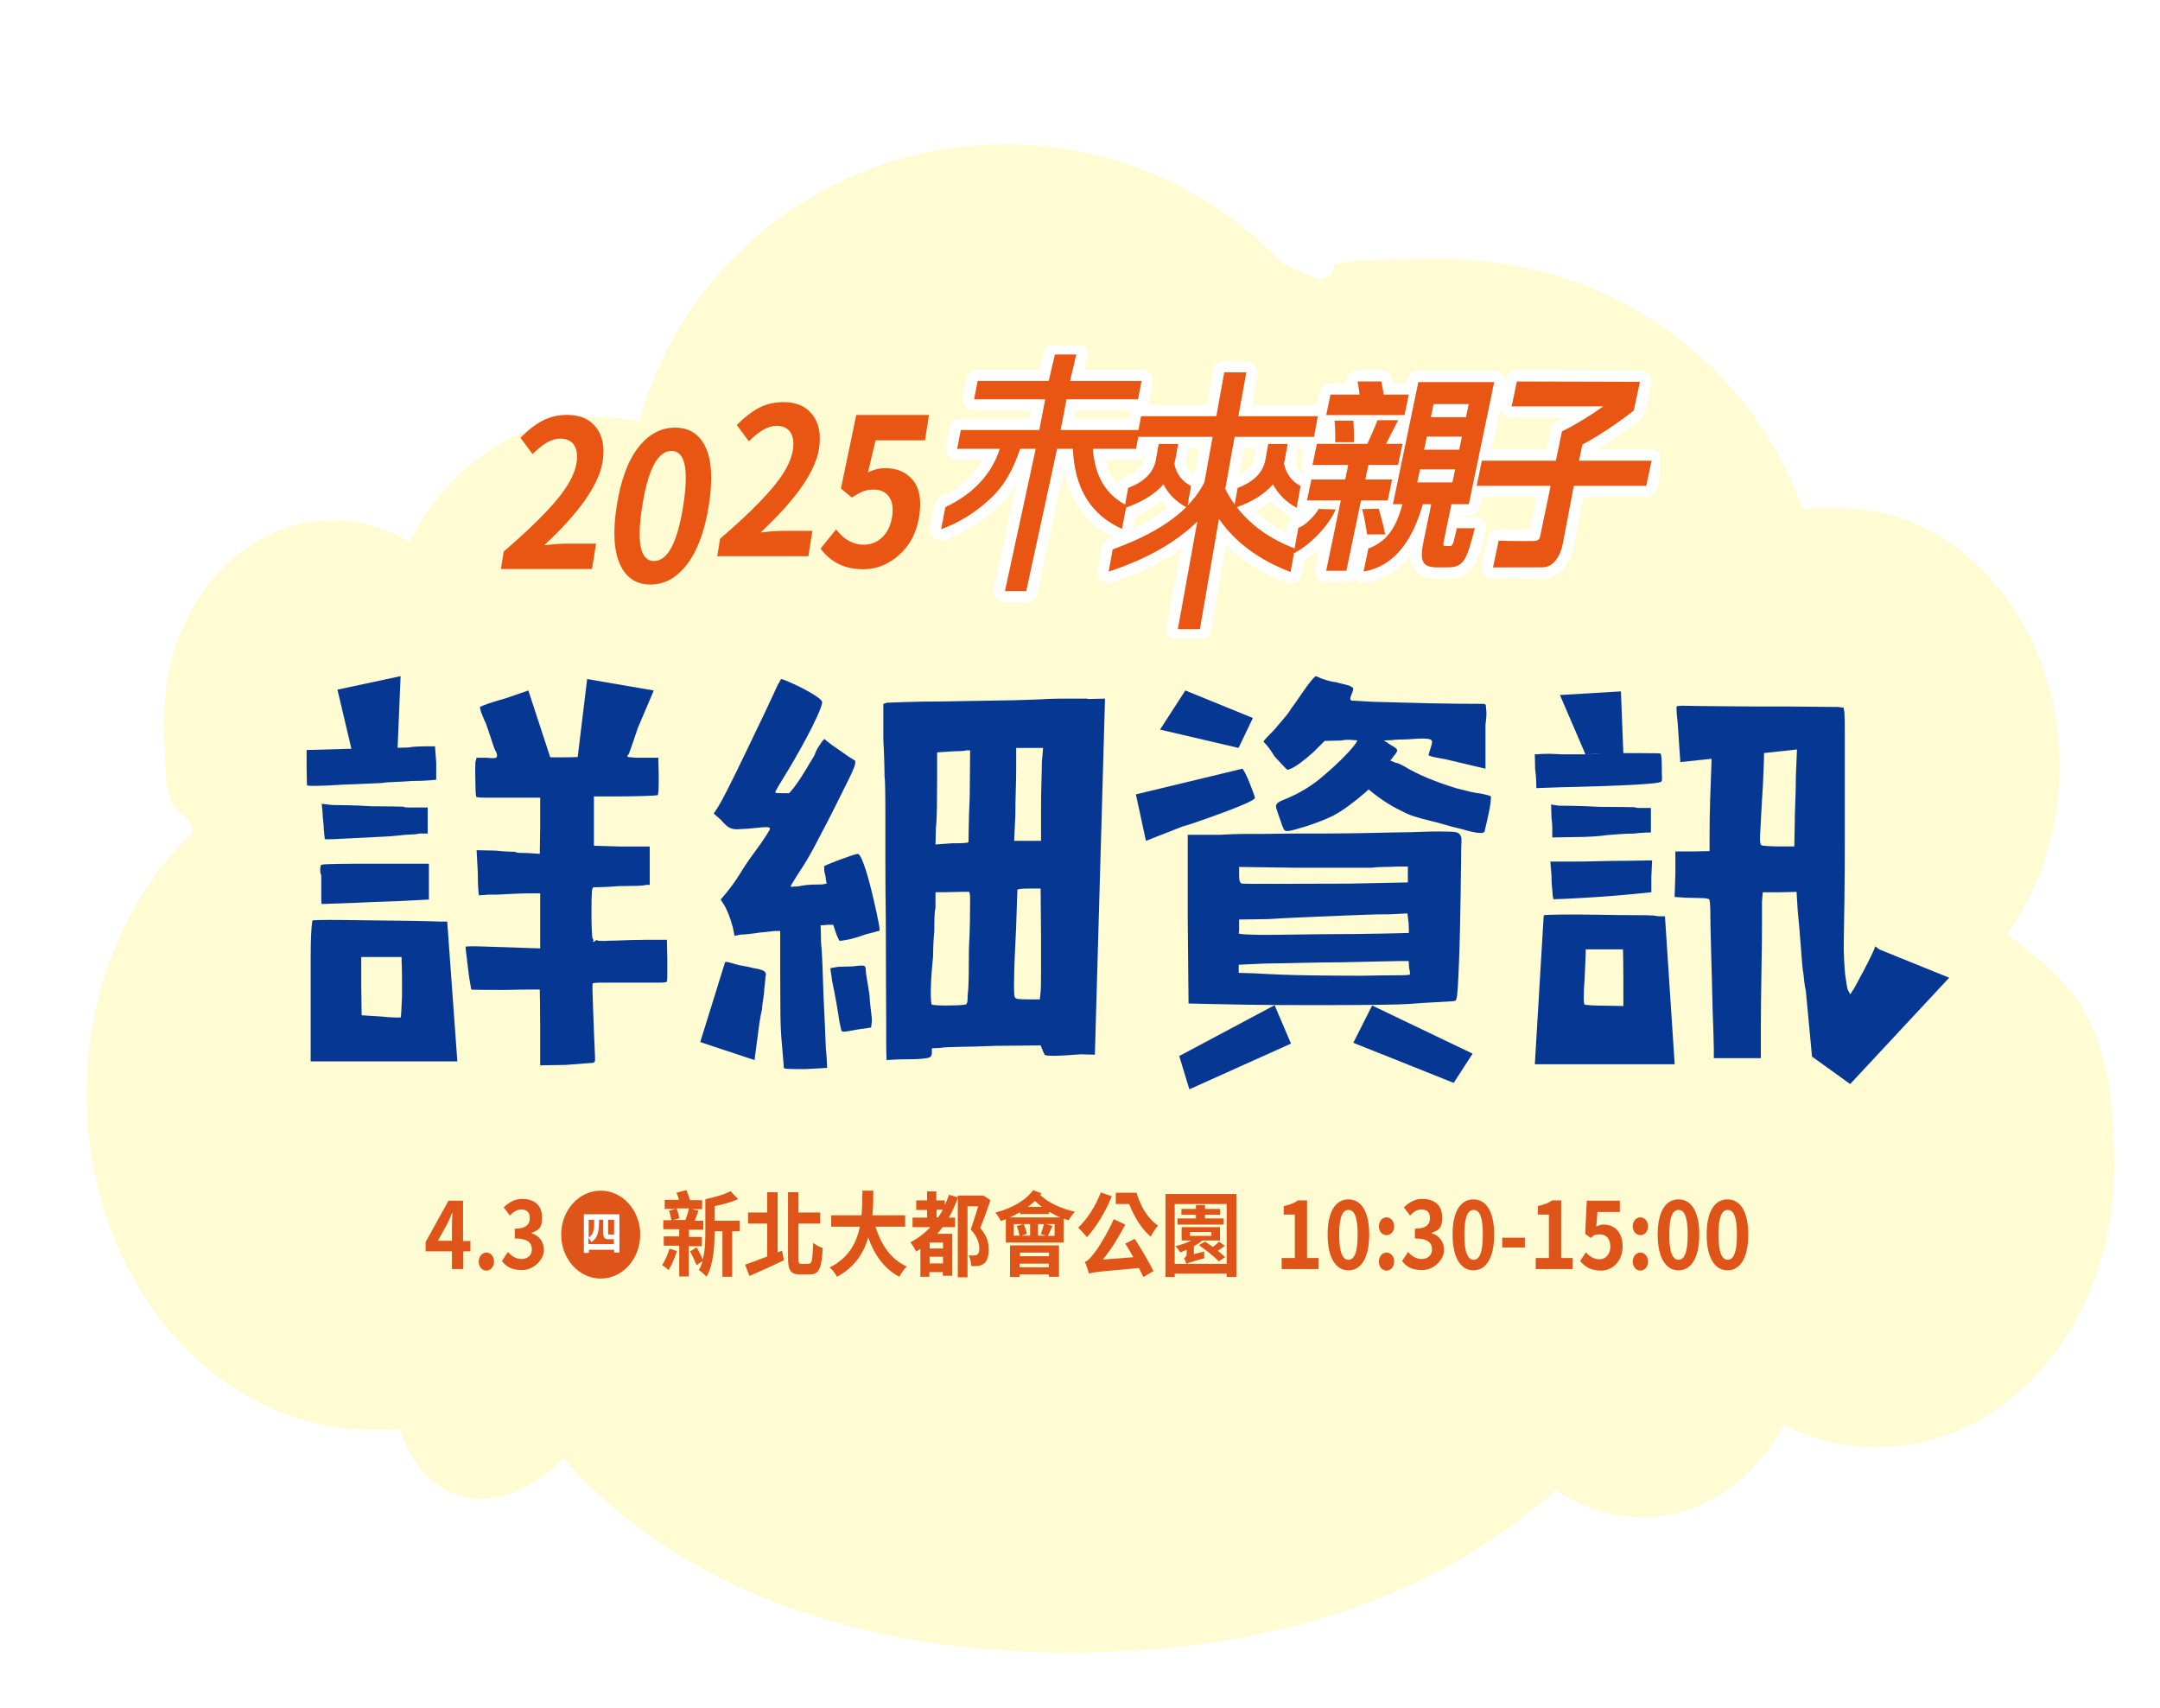 <svg width="789" height="624" viewBox="0 0 789 624" fill="none" xmlns="http://www.w3.org/2000/svg">
<g filter="url(#filter0_d_747_2971)">
<path d="M722.221 324.466C734.172 308.016 741.394 286.594 741.394 263.272C741.394 211.217 705.543 169.032 661.286 169.032C617.03 169.032 652.356 169.471 648.022 170.348C629.309 116.612 577.764 78.009 517.091 78.009C456.419 78.009 485.574 80.714 471.259 85.686C466.925 83.566 462.395 81.665 457.798 79.837C432.518 52.859 396.404 36.044 356.284 36.044C292.263 36.044 238.42 79.033 222.595 137.375C217.605 136.279 212.483 135.621 207.296 135.621C178.142 135.621 152.665 153.971 138.613 181.315C130.208 176.197 120.622 173.346 110.51 173.346C76.628 173.346 49.115 205.661 49.115 245.579C49.115 285.498 52.924 274.165 59.424 285.571V287.472C35.851 309.99 20.749 344.352 20.749 382.881C20.749 450.655 67.435 505.634 125.021 505.634C182.607 505.634 131.653 505.415 134.936 505.049C138.416 515.431 144.26 523.546 152.337 527.786C165.535 534.732 181.425 529.541 194.951 516.016C200.992 522.888 208.412 530.199 217.408 537.437C235.728 552.132 257.331 563.83 281.495 572.018C310.649 581.962 343.808 587.006 380.12 587.006C416.431 587.006 449.787 581.962 479.401 572.092C503.893 563.903 525.956 552.425 544.998 537.876C549.529 534.44 553.665 530.93 557.474 527.494C566.601 533.855 577.304 537.583 588.729 537.583C610.595 537.583 629.768 524.131 640.668 503.879C651.109 509.07 662.534 511.995 674.616 511.995C722.549 511.995 761.356 466.3 761.356 409.932C761.356 353.564 745.794 342.816 722.221 324.612V324.466Z" fill="#FFFBD2"/>
</g>
<path d="M171.922 457.112H169.222V463.59H165.087V457.112H155.469V453.732L163.822 438.618H169.137V453.357H171.837V457.112H171.922ZM165.087 453.263V448.194C165.087 446.785 165.172 444.438 165.256 443.03H165.172C164.666 444.345 163.991 445.753 163.4 447.067L159.941 453.263H165.172H165.087Z" fill="#DE5419"/>
<path d="M174.875 460.867C174.875 459.084 176.056 457.582 177.659 457.582C179.262 457.582 180.444 458.99 180.444 460.867C180.444 462.745 179.262 464.153 177.659 464.153C176.056 464.153 174.875 462.745 174.875 460.867Z" fill="#DE5419"/>
<path d="M183.396 460.586L185.506 457.394C186.856 458.802 188.459 459.928 190.484 459.928C192.509 459.928 194.281 458.708 194.281 456.455C194.281 454.202 193.015 452.418 188.037 452.418V448.851C192.171 448.851 193.521 447.255 193.521 445.002C193.521 442.749 192.424 441.904 190.484 441.81C188.881 441.81 187.531 442.655 186.265 444.063L183.987 441.059C185.928 439.181 188.121 437.961 190.737 437.961C195.124 437.961 197.993 440.308 197.993 444.626C197.993 448.945 196.643 449.32 194.196 450.353V450.541C196.727 451.292 198.668 453.451 198.668 456.737C198.668 460.022 195.04 463.965 190.737 463.965C186.434 463.965 184.746 462.463 183.228 460.492L183.396 460.586Z" fill="#DE5419"/>
<path d="M247.268 457.018C246.509 459.459 245.243 462.275 244.231 463.965C243.724 463.496 242.543 462.557 241.868 462.182C242.881 460.586 243.893 458.333 244.568 456.173L247.352 457.018H247.268ZM251.571 455.047V466.312H248.112V455.047H242.459V451.667H248.112V449.038H242.29V445.753H245.243C245.074 444.72 244.737 443.312 244.399 442.279L246.931 441.622H242.796V438.336H248.027C247.774 437.397 247.437 436.459 247.099 435.708L250.727 434.769C251.149 435.895 251.74 437.304 252.077 438.43H256.465V441.716H252.668L255.115 442.279C254.693 443.593 254.187 444.908 253.765 445.94H256.887V449.226H251.656V451.855H256.38V455.234H251.656L251.571 455.047ZM247.184 441.528C247.606 442.655 248.027 444.063 248.196 445.002L246.002 445.659H250.39C250.812 444.438 251.402 442.749 251.656 441.434H247.184V441.528ZM270.302 449.789H267.433V466.406H263.89V449.789H261.021V450.165C261.021 455.141 260.599 462.088 258.068 466.406C257.477 465.655 256.043 464.435 255.284 463.965C255.874 463.026 256.296 461.9 256.634 460.68L254.44 462.182C253.934 460.867 252.921 458.708 252.077 457.112L254.44 455.704C255.284 457.018 256.212 458.896 256.718 460.116C257.562 456.83 257.646 453.169 257.646 450.071V438.055C260.937 437.397 264.649 436.365 266.843 435.144L269.627 438.055C267.096 439.181 263.974 440.026 261.021 440.589V445.94H270.218V449.696L270.302 449.789Z" fill="#DE5419"/>
<path d="M285.658 456.83L286.333 460.398C282.03 462.463 277.389 464.528 273.761 466.124L272.158 461.994C274.268 461.243 277.136 460.21 280.258 458.99V446.973H273.255V442.936H280.258V435.52H284.055V457.488L285.742 456.83H285.658ZM295.53 461.618C296.627 461.618 296.795 460.022 297.049 454.014C297.892 454.765 299.495 455.61 300.508 455.892C300.17 462.933 299.327 465.561 295.867 465.561H292.239C288.864 465.561 287.852 464.153 287.852 459.459V435.52H291.649V442.936H299.58V446.973H291.649V459.553C291.649 461.337 291.817 461.712 292.83 461.712H295.53V461.618Z" fill="#DE5419"/>
<path d="M319.829 448.194C321.854 454.765 325.483 460.116 331.22 462.651C330.292 463.496 329.111 465.28 328.52 466.406C323.036 463.496 319.492 458.614 317.13 452.043C315.526 457.675 312.236 462.933 305.739 466.406C305.148 465.28 304.136 463.871 303.039 463.026C310.042 459.553 312.911 453.92 314.092 448.1H303.63V443.969H314.683C315.02 440.777 314.936 437.679 315.02 434.957H318.986C318.986 437.773 318.986 440.871 318.648 443.969H330.629V448.1H319.914L319.829 448.194Z" fill="#DE5419"/>
<path d="M361.763 438.524C360.666 441.81 359.316 445.565 358.05 448.569C360.666 451.573 361.172 454.296 361.172 456.455C361.172 458.614 360.666 460.68 359.485 461.524C358.978 461.994 358.219 462.276 357.375 462.463C356.7 462.557 355.688 462.557 354.76 462.463C354.76 461.337 354.422 459.647 353.832 458.614C354.591 458.614 355.182 458.708 355.772 458.614C356.194 458.614 356.7 458.52 356.953 458.333C357.544 457.957 357.713 457.112 357.713 456.079C357.713 454.202 357.038 451.761 354.591 449.132C355.435 446.692 356.532 443.312 357.291 440.683H353.41V466.594H349.866V437.585C348.938 440.12 347.925 442.561 346.575 444.814H348.854V448.288H344.297C343.622 449.132 343.032 449.977 342.357 450.728H347.841V466.031H344.382V464.716H339.488V466.406H336.197V456.173C335.691 456.549 335.185 456.924 334.679 457.206C334.257 456.361 333.244 454.671 332.569 453.826C335.269 452.418 337.716 450.541 339.825 448.288H333.329V444.814H338.644V441.998H334.679V438.524H338.644V435.238H342.019V438.524H345.141V440.214C345.732 438.993 346.154 437.773 346.66 436.459L349.866 437.398V436.74H359.147C359.147 436.646 361.763 438.43 361.763 438.43V438.524ZM344.466 453.92H339.572V456.079H344.466V453.92ZM344.466 461.524V459.084H339.572V461.524H344.466ZM342.694 444.72C343.285 443.875 343.791 442.936 344.382 441.904H342.104V444.72H342.694Z" fill="#DE5419"/>
<path d="M380.41 435.895C380.241 436.083 380.072 436.365 379.988 436.553C382.772 439.275 387.75 441.622 392.644 442.655C391.884 443.406 390.872 444.814 390.366 445.753C389.775 445.565 389.1 445.377 388.509 445.189V453.92H367.416V445.377C366.741 445.659 366.15 445.847 365.56 446.034C365.222 445.283 364.21 443.687 363.619 442.936C369.188 441.528 374.588 438.712 377.372 434.769L380.578 435.989L380.41 435.895ZM387.328 444.72C385.894 444.157 384.544 443.406 383.194 442.655V443.5H372.563V442.842C371.382 443.5 370.2 444.157 368.85 444.72H387.328ZM368.935 454.953H386.822V466.406H383.11V465.561H372.478V466.5H368.935V454.953ZM372.394 451.385C372.225 450.353 371.888 448.945 371.382 447.912L373.744 447.161H370.285V451.385H372.394ZM372.563 457.581V458.896H383.194V457.581H372.563ZM383.11 462.933V461.618H372.478V462.933H383.11ZM376.275 447.161H373.913C374.419 448.287 374.925 449.789 375.094 450.728L373.153 451.385H376.275V447.161ZM380.578 440.871C379.65 440.12 378.806 439.463 378.047 438.712C377.288 439.463 376.36 440.214 375.432 440.871H380.578ZM379.144 447.161V451.385H382.013L380.156 450.822C380.578 449.789 381.085 448.287 381.338 447.161H379.144ZM385.219 447.161H382.097L384.46 447.818C383.869 449.132 383.278 450.447 382.772 451.479H385.219V447.255V447.161Z" fill="#DE5419"/>
<path d="M406.059 437.116C403.866 442.655 400.322 448.381 397.031 451.949C396.356 451.104 394.753 449.32 393.825 448.475C397.031 445.471 400.238 440.589 402.094 435.614L406.144 437.022L406.059 437.116ZM414.581 452.7C417.028 456.455 419.812 461.243 421.331 464.341L417.619 466.5C417.197 465.561 416.691 464.435 416.016 463.214C401.334 464.529 399.225 464.716 397.791 465.28C397.538 464.435 396.863 462.182 396.272 460.961C397.285 460.68 398.128 459.741 399.31 458.239C400.575 456.831 404.372 451.01 406.819 445.377L411.037 447.349C408.675 451.949 405.806 456.455 402.853 460.116L413.991 459.271C412.978 457.582 412.05 455.798 411.037 454.296L414.581 452.512V452.7ZM415.172 435.708C416.437 440.402 419.222 445.189 423.019 447.724C422.175 448.569 420.909 450.541 420.319 451.761C416.859 448.851 414.159 444.251 412.472 439.838H407.578V435.708H415.256H415.172Z" fill="#DE5419"/>
<path d="M451.622 436.177V466.5H448.078V465.28H429.094V466.5H425.719V436.177H451.622ZM448.078 461.712V439.838H429.094V461.712H448.078ZM439.894 457.206C439.809 457.957 439.894 459.084 439.894 459.647C434.747 461.055 433.819 461.431 433.312 461.712C433.228 461.149 432.806 460.022 432.469 459.647C432.891 459.365 433.481 459.084 433.481 457.769V456.549C432.637 456.924 431.878 457.206 431.119 457.488C430.781 456.924 429.937 455.798 429.347 455.235C431.287 454.765 433.397 454.108 435.084 453.169H431.625V448.287H445.631V453.169H439.134C438.29 453.92 437.194 454.671 436.097 455.235V458.145L439.894 457.206ZM446.981 447.349H430.106V445.096H436.856V443.781H431.541V441.622H436.856V440.214H440.147V441.622H445.715V443.781H440.147V445.096H446.981V447.349ZM434.662 451.479H442.509V450.071H434.662V451.479ZM447.319 455.141C446.559 455.798 445.631 456.361 444.787 456.924C445.884 457.769 446.812 458.52 447.487 459.271L445.209 460.773C443.69 459.177 440.484 456.643 437.953 454.859L440.147 453.545C440.99 454.108 442.003 454.859 443.015 455.516C443.859 454.859 444.787 454.202 445.294 453.545L447.403 455.141H447.319Z" fill="#DE5419"/>
<path d="M468.159 459.553H472.969V443.687H468.919V440.589C471.197 440.12 472.715 439.463 474.15 438.524H477.44V459.553H481.659V463.59H468.159V459.553Z" fill="#DE5419"/>
<path d="M484.949 451.01C484.949 442.373 487.987 438.148 492.543 438.148C497.099 438.148 500.137 442.373 500.137 451.01C500.137 459.647 497.099 464.059 492.543 464.059C487.987 464.059 484.949 459.553 484.949 451.01ZM495.918 451.01C495.918 443.969 494.483 441.997 492.543 441.997C490.602 441.997 489.168 444.063 489.168 451.01C489.168 457.957 490.602 460.21 492.543 460.21C494.483 460.21 495.918 458.051 495.918 451.01Z" fill="#DE5419"/>
<path d="M503.681 448.006C503.681 446.128 504.862 444.72 506.465 444.72C508.068 444.72 509.249 446.128 509.249 448.006C509.249 449.883 508.068 451.198 506.465 451.198C504.862 451.198 503.681 449.789 503.681 448.006ZM503.681 460.867C503.681 459.084 504.862 457.581 506.465 457.581C508.068 457.581 509.249 458.99 509.249 460.867C509.249 462.745 508.068 464.153 506.465 464.153C504.862 464.153 503.681 462.745 503.681 460.867Z" fill="#DE5419"/>
<path d="M512.202 460.586L514.311 457.394C515.661 458.802 517.264 459.928 519.289 459.928C521.314 459.928 523.086 458.708 523.086 456.455C523.086 454.202 521.821 452.418 516.843 452.418V448.851C520.977 448.851 522.327 447.255 522.327 445.002C522.327 442.749 521.23 441.904 519.289 441.81C517.686 441.81 516.336 442.655 515.071 444.063L512.793 441.059C514.733 439.181 516.927 437.961 519.543 437.961C523.93 437.961 526.799 440.308 526.799 444.626C526.799 448.945 525.449 449.32 523.002 450.353V450.541C525.533 451.292 527.474 453.451 527.474 456.737C527.474 460.022 523.846 463.965 519.543 463.965C515.239 463.965 513.552 462.463 512.033 460.492L512.202 460.586Z" fill="#DE5419"/>
<path d="M530.596 451.01C530.596 442.373 533.633 438.148 538.189 438.148C542.746 438.148 545.783 442.373 545.783 451.01C545.783 459.647 542.746 464.059 538.189 464.059C533.633 464.059 530.596 459.553 530.596 451.01ZM541.649 451.01C541.649 443.969 540.214 441.997 538.274 441.997C536.333 441.997 534.899 444.063 534.899 451.01C534.899 457.957 536.333 460.21 538.274 460.21C540.214 460.21 541.649 458.051 541.649 451.01Z" fill="#DE5419"/>
<path d="M548.736 452.136H557.005V455.704H548.736V452.136Z" fill="#DE5419"/>
<path d="M560.971 459.553H565.78V443.687H561.73V440.589C564.008 440.12 565.527 439.463 566.961 438.524H570.252V459.553H574.471V463.59H560.971V459.553Z" fill="#DE5419"/>
<path d="M577.17 460.68L579.279 457.488C580.545 458.896 582.148 460.022 584.257 460.022C586.367 460.022 588.223 458.333 588.223 455.422C588.223 452.512 586.704 450.916 584.426 450.916C582.148 450.916 582.317 451.292 581.051 452.23L579.026 450.728L579.617 438.618H591.682V442.749H583.498L583.076 448.1C583.92 447.63 584.764 447.349 585.776 447.349C589.573 447.349 592.695 449.883 592.695 455.328C592.695 460.773 588.982 464.153 584.848 464.153C580.714 464.153 578.942 462.557 577.254 460.773L577.17 460.68Z" fill="#DE5419"/>
<path d="M596.407 448.006C596.407 446.128 597.588 444.72 599.192 444.72C600.795 444.72 601.976 446.128 601.976 448.006C601.976 449.883 600.795 451.198 599.192 451.198C597.588 451.198 596.407 449.789 596.407 448.006ZM596.407 460.867C596.407 459.084 597.588 457.581 599.192 457.581C600.795 457.581 601.976 458.99 601.976 460.867C601.976 462.745 600.795 464.153 599.192 464.153C597.588 464.153 596.407 462.745 596.407 460.867Z" fill="#DE5419"/>
<path d="M605.52 451.01C605.52 442.373 608.557 438.148 613.113 438.148C617.669 438.148 620.707 442.373 620.707 451.01C620.707 459.647 617.669 464.059 613.113 464.059C608.557 464.059 605.52 459.553 605.52 451.01ZM616.488 451.01C616.488 443.969 615.054 441.997 613.113 441.997C611.173 441.997 609.738 444.063 609.738 451.01C609.738 457.957 611.173 460.21 613.113 460.21C615.054 460.21 616.488 458.051 616.488 451.01Z" fill="#DE5419"/>
<path d="M623.407 451.01C623.407 442.373 626.445 438.148 631.001 438.148C635.557 438.148 638.595 442.373 638.595 451.01C638.595 459.647 635.557 464.059 631.001 464.059C626.445 464.059 623.407 459.553 623.407 451.01ZM634.46 451.01C634.46 443.969 633.026 441.997 631.085 441.997C629.145 441.997 627.71 444.063 627.71 451.01C627.71 457.957 629.145 460.21 631.085 460.21C633.026 460.21 634.46 458.051 634.46 451.01Z" fill="#DE5419"/>
<path d="M219.424 467.063C227.392 467.063 233.852 459.876 233.852 451.01C233.852 442.144 227.392 434.957 219.424 434.957C211.456 434.957 204.996 442.144 204.996 451.01C204.996 459.876 211.456 467.063 219.424 467.063Z" fill="#DE5419"/>
<path d="M226.258 443.594V457.582H224.318V456.549H215.121V457.675H213.265V443.594H226.343H226.258ZM224.233 454.577V452.7C223.98 452.7 223.727 452.7 223.474 452.7H222.124C220.69 452.7 220.352 451.855 220.352 450.071V445.565H218.833C218.833 449.79 218.411 452.324 215.965 453.732C215.796 453.263 215.29 452.512 214.952 452.137V454.484H224.149L224.233 454.577ZM215.037 445.565V452.137C216.893 450.916 217.061 449.039 217.061 445.565H215.037ZM224.233 445.565H222.124V450.165C222.124 450.728 222.124 451.01 222.461 451.01H223.474C223.727 451.01 224.065 451.01 224.318 451.01V445.659L224.233 445.565Z" fill="white"/>
<g clip-path="url(#clip0_747_2971)">
<path d="M182.988 207.832L183.996 201.485C192.33 194.322 198.687 188.148 203.065 182.98C207.444 177.803 209.948 173.203 210.585 169.172C211.037 166.337 210.733 164.136 209.688 162.57C208.636 161.003 206.932 160.22 204.562 160.22C201.613 160.22 198.272 162.108 194.538 165.892L190.115 159.924C192.99 157.039 195.738 154.92 198.368 153.576C200.998 152.233 203.939 151.565 207.207 151.565C211.903 151.565 215.437 153.123 217.801 156.231C220.171 159.338 220.949 163.46 220.134 168.587C218.801 176.995 211.681 187.2 198.783 199.185C202.154 198.79 204.895 198.592 206.992 198.592H217.727L216.26 207.849H182.988V207.832Z" fill="#E95513"/>
<path d="M251.02 206.077C247.235 211.056 242.752 213.537 237.559 213.537C232.366 213.537 228.662 211.047 226.432 206.077C224.202 201.098 223.824 193.959 225.298 184.653C226.772 175.347 229.388 168.282 233.151 163.46C236.915 158.638 241.397 156.223 246.605 156.223C251.813 156.223 255.532 158.638 257.769 163.46C259.999 168.282 260.377 175.355 258.903 184.653C257.429 193.951 254.799 201.098 251.013 206.077H251.02ZM234.596 184.843C232.469 198.254 233.899 204.956 238.885 204.956C243.871 204.956 247.427 198.254 249.553 184.843C251.68 171.431 250.25 164.729 245.264 164.729C240.278 164.729 236.722 171.431 234.596 184.843Z" fill="#E95513"/>
<path d="M262.007 203.167L263.014 196.82C271.349 189.656 277.705 183.482 282.084 178.314C286.462 173.137 288.966 168.538 289.603 164.507C290.055 161.671 289.751 159.47 288.707 157.904C287.655 156.338 285.951 155.555 283.58 155.555C280.632 155.555 277.29 157.443 273.557 161.226L269.134 155.258C272.008 152.373 274.757 150.255 277.387 148.911C280.017 147.567 282.958 146.9 286.225 146.9C290.922 146.9 294.456 148.458 296.819 151.565C299.19 154.673 299.968 158.794 299.153 163.922C297.819 172.33 290.7 182.534 277.802 194.52C281.172 194.124 283.914 193.926 286.01 193.926H296.745L295.278 203.183H262.007V203.167Z" fill="#E95513"/>
<path d="M315.303 207.948C308.635 207.948 303.45 205.434 299.73 200.405L305.405 193.39C308.258 197.125 311.606 198.988 315.451 198.988C318.089 198.988 320.356 198.089 322.252 196.3C324.149 194.512 325.341 192.022 325.853 188.84C326.356 185.658 325.986 183.194 324.741 181.455C323.497 179.715 321.6 178.841 319.052 178.841C317.622 178.841 316.37 179.056 315.296 179.476C314.221 179.897 312.836 180.655 311.147 181.751L307.176 178.471L312.777 151.598H339.343L337.877 160.855H319.83L317.037 172.577C319.215 171.53 321.289 171.011 323.252 171.011C327.683 171.011 331.098 172.503 333.513 175.487C335.928 178.471 336.669 182.872 335.743 188.7C334.817 194.52 332.394 199.185 328.46 202.697C324.527 206.208 320.148 207.956 315.318 207.956L315.303 207.948Z" fill="#E95513"/>
<path d="M391.906 163.963C392.499 178.487 398.522 188.164 409.849 193.201L411.487 184.612C403.945 180.754 399.892 173.871 399.203 163.955H414.969L416.28 157.08H387.431L389.572 145.878H415.687L416.984 139.151H390.869L393.151 129.507H385.35L383.068 139.151H357.109L355.82 145.878H381.786L379.638 157.08H350.952L349.641 163.955H365.228C362.154 173.278 355.575 180.391 345.314 185.263L343.773 193.341C350.426 190.901 356.538 187.134 362.05 181.867C366.532 177.721 370.073 171.794 372.622 163.955H378.326L367.08 215.935H374.874L386.128 163.955H391.921L391.906 163.963Z" fill="#E95513" stroke="white" stroke-width="8.26" stroke-linecap="round" stroke-linejoin="round"/>
<path d="M471.414 208.978L472.962 200.389C463.864 196.886 456.797 191.816 451.766 185.271C457.545 183.243 461.968 180.441 464.99 176.929C466.887 180.507 469.799 183.416 473.644 185.502L475.081 177.556C471.799 175.833 469.761 173.03 468.991 169.288C469.073 168.81 469.25 168.348 469.332 167.87L470.347 162.182H463.257L462.175 168.183C461.271 172.7 457.886 176.055 452.078 178.256L451.003 184.257C449.714 182.534 448.529 180.663 447.558 178.561L450.974 159.594H480L481.356 152.043H452.344L455.263 136.019H447.195L444.299 152.043H416.791L415.428 159.594H442.943L439.95 176.146C438.439 179.179 436.335 182.056 433.786 184.711L435.075 177.547C431.719 175.825 429.719 173.162 428.963 169.444C429.052 168.966 429.222 168.414 429.326 167.862L430.356 162.174H423.251L422.177 168.175C421.281 172.692 417.895 176.047 412.079 178.248L410.738 185.65C417.043 183.474 421.77 180.589 424.992 176.921C426.748 180.432 429.519 183.235 433.29 185.263C427.267 191.264 418.28 196.407 406.434 200.694L404.975 208.805C418.784 204.28 429.608 198.114 437.364 190.481L430.237 229.85H438.29L445.254 189.549C451.196 198.196 460.16 204.675 471.414 208.962" fill="#E95513"/>
<path d="M471.414 208.978L472.962 200.389C463.864 196.886 456.797 191.816 451.766 185.271C457.545 183.243 461.968 180.441 464.99 176.929C466.887 180.507 469.799 183.416 473.644 185.502L475.081 177.556C471.799 175.833 469.761 173.03 468.991 169.288C469.073 168.81 469.25 168.348 469.332 167.87L470.347 162.182H463.257L462.175 168.183C461.271 172.7 457.886 176.055 452.078 178.256L451.003 184.257C449.714 182.534 448.529 180.663 447.558 178.561L450.974 159.594H480L481.356 152.043H452.344L455.263 136.019H447.195L444.299 152.043H416.791L415.428 159.594H442.943L439.95 176.146C438.439 179.179 436.335 182.056 433.786 184.711L435.075 177.547C431.719 175.825 429.719 173.162 428.963 169.444C429.052 168.966 429.222 168.414 429.326 167.862L430.356 162.174H423.251L422.177 168.175C421.281 172.692 417.895 176.047 412.079 178.248L410.738 185.65C417.043 183.474 421.77 180.589 424.992 176.921C426.748 180.432 429.519 183.235 433.29 185.263C427.267 191.264 418.28 196.407 406.434 200.694L404.975 208.805C418.784 204.28 429.608 198.114 437.364 190.481L430.237 229.85H438.29L445.254 189.549C451.196 198.196 460.16 204.675 471.414 208.962" stroke="white" stroke-width="8.26" stroke-linecap="round" stroke-linejoin="round"/>
<path d="M576.784 168.299L578.006 162.43C584.251 159.05 590.889 154.59 596.772 149.982L599.046 139.481L554.069 139.357L552.18 148.466H585.629C580.977 151.788 575.339 155.258 570.561 157.574L568.331 168.299H541.297L539.386 177.481H566.412L562.589 195.847C562.315 197.158 561.759 197.545 560.241 197.619C558.996 197.685 551.536 197.693 547.417 197.504L545.372 207.288C551.728 207.288 563.204 207.247 563.389 207.247C567.323 207.247 569.879 203.422 570.864 198.641L574.872 177.481H601.357L603.269 168.299H576.784Z" fill="#E95513" stroke="white" stroke-width="8.26" stroke-linecap="round" stroke-linejoin="round"/>
<path d="M514.605 144.147H505.456C505.233 142.605 504.878 140.924 504.515 139.349H496.232L495.921 139.44C496.18 140.825 496.44 142.531 496.647 144.147H486.001L484.445 151.631H513.042L514.598 144.147H514.605Z" fill="#E95513" stroke="white" stroke-width="8.26" stroke-linecap="round" stroke-linejoin="round"/>
<path d="M481.607 185.922C481.067 187.571 476.496 192.377 474.28 192.748C474.28 192.748 472.532 202.071 472.591 202.071C477.125 200.076 485.089 192.871 487.882 186.095L481.607 185.922Z" fill="#E95513" stroke="white" stroke-width="8.26" stroke-linecap="round" stroke-linejoin="round"/>
<path d="M505.982 195.229C505.47 192.451 504.522 189.055 503.641 185.84L497.551 185.988C498.269 188.28 498.914 192.327 499.388 195.229H505.982Z" fill="#E95513" stroke="white" stroke-width="8.26" stroke-linecap="round" stroke-linejoin="round"/>
<path d="M517.702 176.237L518.694 171.456H531.526L530.533 176.237H517.702ZM521.184 159.495H534.015L533.022 164.284H520.191L521.184 159.495ZM523.658 147.609H536.489L535.497 152.39H522.665L523.658 147.609ZM532.133 192.962C530.985 197.751 530.903 199.466 529.659 199.466H527.888C527.14 199.466 527.051 199.235 527.466 197.224L530.177 184.183H536.526L545.802 139.58H518.087L508.811 184.183H512.293C510.249 191.462 507.47 197.57 499.825 200.372L498.084 208.78C510.449 206.695 516.457 195.666 519.731 184.183H522.806L520.08 197.306C518.539 204.717 519.235 207.264 524.969 207.264H528.925C535.178 207.264 535.904 203.521 538.742 192.962H532.133Z" fill="#E95513" stroke="white" stroke-width="8.26" stroke-linecap="round" stroke-linejoin="round"/>
<path d="M503.811 151.796L503.796 151.788V151.796H503.811Z" fill="#E95513" stroke="white" stroke-width="8.26" stroke-linecap="round" stroke-linejoin="round"/>
<path d="M510.715 153.511H503.173C502.114 156.297 500.684 159.528 499.462 162.133H481.029L479.429 169.848H492.468L491.364 175.174H479.007L477.414 182.815H489.771L484.422 208.517H491.794L497.143 182.815H506.907L508.492 175.174H498.728L499.839 169.848H510.693L512.3 162.133H506.292C507.641 159.536 509.137 156.561 510.722 153.511" fill="#E95513"/>
<path d="M510.715 153.511H503.173C502.114 156.297 500.684 159.528 499.462 162.133H481.029L479.429 169.848H492.468L491.364 175.174H479.007L477.414 182.815H489.771L484.422 208.517H491.794L497.143 182.815H506.907L508.492 175.174H498.728L499.839 169.848H510.693L512.3 162.133H506.292C507.641 159.536 509.137 156.561 510.722 153.511" stroke="white" stroke-width="8.26" stroke-linecap="round" stroke-linejoin="round"/>
<path d="M494.52 161.548C494.609 159.792 494.572 155.942 494.335 153.684H487.638L487.482 153.717C487.705 155.654 487.771 159.462 487.712 161.548H494.513H494.52Z" fill="#E95513" stroke="white" stroke-width="8.26" stroke-linecap="round" stroke-linejoin="round"/>
<path d="M391.906 163.963C392.499 178.487 398.522 188.164 409.849 193.201L411.487 184.612C403.945 180.754 399.892 173.871 399.203 163.955H414.969L416.28 157.08H387.431L389.572 145.878H415.687L416.984 139.151H390.869L393.151 129.507H385.35L383.068 139.151H357.109L355.82 145.878H381.786L379.638 157.08H350.952L349.641 163.955H365.228C362.154 173.278 355.575 180.391 345.314 185.263L343.773 193.341C350.426 190.901 356.538 187.134 362.05 181.867C366.532 177.721 370.073 171.794 372.622 163.955H378.326L367.08 215.935H374.874L386.128 163.955H391.921L391.906 163.963Z" fill="#E95513"/>
<path d="M471.414 208.978L472.962 200.389C463.864 196.886 456.797 191.816 451.766 185.271C457.545 183.243 461.968 180.441 464.99 176.929C466.887 180.507 469.799 183.416 473.644 185.502L475.081 177.556C471.799 175.833 469.761 173.03 468.991 169.288C469.073 168.81 469.25 168.348 469.332 167.87L470.347 162.182H463.257L462.175 168.183C461.271 172.7 457.886 176.055 452.078 178.256L451.003 184.257C449.714 182.534 448.529 180.663 447.558 178.561L450.974 159.594H480L481.356 152.043H452.344L455.263 136.019H447.195L444.299 152.043H416.791L415.428 159.594H442.943L439.95 176.146C438.439 179.179 436.335 182.056 433.786 184.711L435.075 177.547C431.719 175.825 429.719 173.162 428.963 169.444C429.052 168.966 429.222 168.414 429.326 167.862L430.356 162.174H423.251L422.177 168.175C421.281 172.692 417.895 176.047 412.079 178.248L410.738 185.65C417.043 183.474 421.77 180.589 424.992 176.921C426.748 180.432 429.519 183.235 433.29 185.263C427.267 191.264 418.28 196.407 406.434 200.694L404.975 208.805C418.784 204.28 429.608 198.114 437.364 190.481L430.237 229.85H438.29L445.254 189.549C451.196 198.196 460.16 204.675 471.414 208.962" fill="#E95513"/>
<path d="M576.784 168.299L578.006 162.43C584.251 159.05 590.889 154.59 596.772 149.982L599.046 139.481L554.069 139.357L552.18 148.466H585.629C580.977 151.788 575.339 155.258 570.561 157.574L568.331 168.299H541.297L539.386 177.481H566.412L562.589 195.847C562.315 197.158 561.759 197.545 560.241 197.619C558.996 197.685 551.536 197.693 547.417 197.504L545.372 207.288C551.728 207.288 563.204 207.247 563.389 207.247C567.323 207.247 569.879 203.422 570.864 198.641L574.872 177.481H601.357L603.269 168.299H576.784Z" fill="#E95513"/>
<path d="M514.605 144.147H505.456C505.233 142.605 504.878 140.924 504.515 139.349H496.232L495.921 139.44C496.18 140.825 496.44 142.531 496.647 144.147H486.001L484.445 151.631H513.042L514.598 144.147H514.605Z" fill="#E95513"/>
<path d="M481.607 185.922C481.067 187.571 476.496 192.377 474.28 192.748C474.28 192.748 472.532 202.071 472.591 202.071C477.125 200.076 485.089 192.871 487.882 186.095L481.607 185.922Z" fill="#E95513"/>
<path d="M505.982 195.229C505.47 192.451 504.522 189.055 503.641 185.84L497.551 185.988C498.269 188.28 498.914 192.327 499.388 195.229H505.982Z" fill="#E95513"/>
<path d="M517.702 176.237L518.694 171.456H531.526L530.533 176.237H517.702ZM521.184 159.495H534.015L533.022 164.284H520.191L521.184 159.495ZM523.658 147.609H536.489L535.497 152.39H522.665L523.658 147.609ZM532.133 192.962C530.985 197.751 530.903 199.466 529.659 199.466H527.888C527.14 199.466 527.051 199.235 527.466 197.224L530.177 184.183H536.526L545.802 139.58H518.087L508.811 184.183H512.293C510.249 191.462 507.47 197.57 499.825 200.372L498.084 208.78C510.449 206.695 516.457 195.666 519.731 184.183H522.806L520.08 197.306C518.539 204.717 519.235 207.264 524.969 207.264H528.925C535.178 207.264 535.904 203.521 538.742 192.962H532.133Z" fill="#E95513"/>
<path d="M503.811 151.796L503.796 151.788V151.796H503.811Z" fill="#E95513"/>
<path d="M510.715 153.511H503.173C502.114 156.297 500.684 159.528 499.462 162.133H481.029L479.429 169.848H492.468L491.364 175.174H479.007L477.414 182.815H489.771L484.422 208.517H491.794L497.143 182.815H506.907L508.492 175.174H498.728L499.839 169.848H510.693L512.3 162.133H506.292C507.641 159.536 509.137 156.561 510.722 153.511" fill="#E95513"/>
<path d="M494.52 161.548C494.609 159.792 494.572 155.942 494.335 153.684H487.638L487.482 153.717C487.705 155.654 487.771 159.462 487.712 161.548H494.513H494.52Z" fill="#E95513"/>
</g>
<path d="M606.465 334.736C605.9 334.736 605.404 334.691 604.975 334.593C604.546 334.503 604.238 334.45 604.05 334.45C602.816 334.36 600.521 334.307 597.166 334.307C593.811 334.307 589.289 334.262 583.617 334.164C577.944 334.074 573.468 334.044 570.21 334.096C566.945 334.149 564.891 334.217 564.041 334.307C563.943 334.217 563.876 334.54 563.83 335.3L560.641 388.783H611.723L608.172 334.728H606.472L606.465 334.736ZM592.983 367.515L586.032 367.372C584.045 367.372 582.368 367.327 580.991 367.229C579.622 367.138 578.884 367.041 578.794 366.943C578.606 366.755 578.508 365.829 578.508 364.174C578.508 362.519 578.599 360.51 578.794 358.141C578.884 355.681 578.982 353.529 579.08 351.686C579.17 349.843 579.223 348.729 579.223 348.353V346.796H592.848C592.848 346.984 592.87 348.029 592.915 349.918C592.96 351.814 592.983 354.266 592.983 357.298V367.515Z" fill="#053793"/>
<path d="M566.726 319.975C566.726 321.585 566.794 323.03 566.937 324.301C567.08 325.573 567.148 326.498 567.148 327.07L567.433 328.492L571.692 328.349C575.664 328.161 579.757 327.92 583.97 327.641C588.175 327.356 592.177 327.025 595.962 326.648L603.199 325.941V320.269L603.485 314.31L593.697 314.453C590.665 314.453 587.43 314.506 583.977 314.596C580.524 314.694 577.567 314.739 575.107 314.739H566.312L566.741 319.99L566.726 319.975Z" fill="#053793"/>
<path d="M560.768 281.095C560.956 282.517 561.077 283.788 561.122 284.925C561.167 286.061 561.19 286.768 561.19 287.054V287.904L569.134 287.618C593.916 287.054 606.502 286.339 606.878 285.489C607.066 285.203 607.141 284.639 607.089 283.789C607.036 282.938 607.021 281.802 607.021 280.381C607.021 277.544 606.878 275.836 606.592 275.272C606.495 275.182 604.132 275.129 599.498 275.129H592.968L592.088 252.567L569.811 253.891L579.133 275.558L585.362 275.37C583.646 275.498 581.578 275.558 579.133 275.558H570.549C567.712 275.37 565.373 275.325 563.522 275.415C561.679 275.513 560.708 275.558 560.61 275.558C560.61 275.656 560.633 276.243 560.678 277.334C560.723 278.424 560.746 279.673 560.746 281.095H560.768Z" fill="#053793"/>
<path d="M567.013 305.929L575.1 305.786C577.372 305.786 579.644 305.719 581.909 305.576C584.173 305.433 585.836 305.267 586.874 305.079C588.01 304.989 589.5 304.868 591.343 304.726C593.186 304.583 594.962 304.515 596.662 304.515C598.362 304.327 599.807 304.206 600.988 304.161C602.169 304.116 602.853 304.094 603.042 304.094V295.156H598.64C597.978 295.156 597.459 295.066 597.083 294.87C596.609 294.87 595.165 294.847 592.757 294.802C590.342 294.757 587.438 294.735 584.03 294.735C580.622 294.547 577.523 294.426 574.739 294.381C571.948 294.336 570.127 294.313 569.277 294.313L566.584 293.885L566.727 298.707C566.915 300.031 567.013 301.265 567.013 302.393V305.944V305.929Z" fill="#053793"/>
<path d="M686.428 346.796C685.435 345.946 684.939 345.615 684.939 345.803C684.841 346.277 684.374 347.39 683.517 349.136C682.667 350.888 681.719 352.754 680.68 354.74C679.635 356.726 678.642 358.57 677.701 360.277C677.521 360.601 677.355 360.894 677.197 361.165L675.85 363.257L674.895 361.428C674.647 360.39 674.398 358.923 674.15 357.012C674.052 356.538 673.962 355.733 673.864 354.597C673.767 353.461 673.676 351.949 673.578 350.053C673.481 348.353 673.458 345.773 673.511 342.319C673.556 338.866 673.631 334.54 673.721 329.334C673.812 321.954 673.864 314.672 673.864 307.479V268.313C673.864 264.153 673.812 261.452 673.721 260.226L673.436 258.526L671.306 258.24H668.395C666.838 258.24 664.867 258.217 662.504 258.172C660.142 258.127 657.419 258.104 654.342 258.104H644.479C641.071 258.104 637.783 258.082 634.616 258.037C631.448 257.992 628.605 257.969 626.099 257.969C623.594 257.969 621.488 257.946 619.787 257.901C618.087 257.856 616.951 257.834 616.379 257.834C613.919 257.743 612.595 257.834 612.407 258.12V259.113C612.407 259.301 612.43 259.82 612.475 260.67C612.512 261.385 612.603 262.205 612.746 263.122L613.791 278.41L625.174 277.176V278.267C624.986 282.901 624.82 287.513 624.677 292.102C624.535 296.691 624.467 301.303 624.467 305.937V310.902L618.365 311.045H611.978V319.419L611.692 327.649L615.522 327.935C616.56 327.935 617.673 327.958 618.855 328.003C620.036 328.055 620.908 328.071 621.48 328.071C622.24 328.071 622.849 328.123 623.323 328.213C623.797 328.311 624.128 328.401 624.316 328.499C624.407 328.499 624.504 328.973 624.602 329.921C624.693 330.869 624.745 331.96 624.745 333.186C624.745 334.413 624.768 336.263 624.813 338.723C624.858 341.183 624.933 343.997 625.024 347.164C625.114 350.332 625.212 353.815 625.309 357.592C625.4 361.376 625.498 365.258 625.595 369.23C625.686 372.066 625.783 374.812 625.881 377.46C625.972 380.109 626.024 381.907 626.024 382.855V386.541H643.192V376.325C643.192 373.39 643.215 369.87 643.26 365.754C643.305 361.639 643.38 356.884 643.47 351.49C643.561 346.096 643.613 341.582 643.613 337.941V329.357L643.899 325.949H650.001L656.245 325.806L656.674 332.757C656.862 334.653 657.05 336.685 657.238 338.859C657.426 341.033 657.614 343.35 657.802 345.81C657.99 348.368 658.156 350.49 658.299 352.197C658.442 353.905 658.607 355.177 658.795 356.027C658.795 356.313 658.863 357.042 659.006 358.224C659.149 359.405 659.36 360.706 659.645 362.128C659.653 362.256 659.668 362.369 659.683 362.497L661.887 385.969L675.828 396.005L712 357.163L686.398 346.803L686.428 346.796ZM655.989 283.367C655.989 286.399 655.921 289.612 655.779 293.02C655.636 296.428 655.568 299.264 655.568 301.536L655.425 309.202H649.609C648.097 309.202 646.721 309.157 645.494 309.059C644.26 308.969 643.598 308.871 643.508 308.773C643.222 308.773 643.034 308.345 642.944 307.494C642.846 306.644 642.891 304.846 643.087 302.1C643.177 300.302 643.297 298.008 643.44 295.217C643.583 292.425 643.749 289.755 643.937 287.197C644.027 284.925 644.125 282.705 644.223 280.524C644.313 278.349 644.366 276.837 644.366 275.98V275.084L656.395 273.783L656.004 283.36L655.989 283.367Z" fill="#053793"/>
<path d="M160.533 336.647C155.372 336.451 146.735 336.301 134.63 336.203C122.518 336.007 115.724 336.007 114.235 336.203C114.137 336.203 114.032 336.624 113.934 337.467C113.836 338.309 113.731 339.724 113.633 341.71C113.535 343.696 113.482 346.322 113.482 349.602V387.714H167.055L163.361 336.654H160.533V336.647ZM131.952 349.594H146.69V350.783C146.788 352.965 146.84 355.176 146.84 357.411V364.182C146.637 368.846 146.494 371.329 146.397 371.622C146.299 371.72 145.524 371.75 144.087 371.697C142.65 371.645 140.98 371.524 139.099 371.329L132.102 370.885L131.952 360.164V349.594Z" fill="#053793"/>
<path d="M118.252 302.995C118.35 303.492 118.403 303.943 118.403 304.334C118.403 304.726 118.455 305.132 118.553 305.523C118.553 306.117 118.606 306.471 118.704 306.569C119.599 306.667 123.466 306.516 130.319 306.125C133.69 305.929 136.624 305.779 139.107 305.681C141.589 305.583 143.673 305.433 145.358 305.237C146.848 305.042 148.338 304.914 149.827 304.869C151.317 304.816 152.505 304.696 153.401 304.5H156.229V294.976H149.233C148.24 294.976 147.593 294.878 147.299 294.675C146.901 294.675 145.584 294.652 143.357 294.599C141.123 294.547 138.52 294.524 135.541 294.524C132.561 294.329 129.71 294.201 126.979 294.156C124.248 294.103 122.39 294.08 121.397 294.08L117.522 293.636L117.823 296.766C117.823 297.661 117.899 298.7 118.049 299.896C118.2 301.084 118.275 302.13 118.275 303.025L118.252 302.995Z" fill="#053793"/>
<path d="M117.356 328.379C117.356 329.425 117.409 330.042 117.507 330.237C118.304 330.237 122.472 330.087 130.01 329.793C133.779 329.598 137.406 329.447 140.881 329.349C144.357 329.252 147.675 329.101 150.857 328.906L156.665 328.605V315.507H137.308C131.65 315.507 126.986 315.529 123.315 315.582C119.643 315.634 117.657 315.755 117.356 315.951C117.153 316.154 117.033 316.567 116.988 317.214C116.935 317.861 116.965 318.478 117.063 319.073C117.258 319.17 117.364 319.742 117.364 320.788V328.379H117.356Z" fill="#053793"/>
<path d="M235.118 343.342C232.538 343.342 230.108 343.395 227.821 343.493C225.533 343.591 223.803 343.643 222.607 343.643C221.516 343.741 220.576 343.771 219.778 343.719C218.981 343.666 218.484 343.643 218.289 343.643C218.191 343.448 218.063 343.342 217.92 343.342C217.777 343.342 217.694 343.44 217.694 343.643C217.491 343.643 217.296 343.741 217.1 343.944L216.949 344.095C216.852 344.095 216.746 344.042 216.649 343.944C216.551 343.847 216.596 343.749 216.799 343.643V343.493C216.799 343.297 216.701 343.102 216.498 342.899C216.4 342.899 216.295 342.079 216.197 340.439C216.099 338.798 216.047 336.496 216.047 333.517C216.047 329.552 216.099 326.994 216.197 325.851C216.295 324.715 216.498 324.136 216.792 324.136C217.085 324.136 218.131 324.113 219.921 324.06C221.704 324.008 223.788 323.887 226.173 323.692C228.558 323.692 230.664 323.669 232.5 323.617C234.336 323.564 235.502 323.444 235.998 323.248H237.337V309.255H227.068L216.942 308.954V290.943H224.834C228.701 290.943 232.079 290.891 234.96 290.793C237.841 290.695 239.572 290.597 240.174 290.492C240.369 290.296 240.497 289.725 240.542 288.777C240.595 287.836 240.618 286.076 240.618 283.495L240.467 276.792H232.801C231.755 276.792 231.041 276.739 230.642 276.642C229.844 276.642 229.378 276.566 229.227 276.416C229.077 276.265 229.25 275.897 229.747 275.302C229.942 274.806 230.288 273.835 230.792 272.398C231.289 270.962 231.808 269.419 232.357 267.787C232.56 267.185 232.748 266.606 232.936 266.034L238.812 252.236L214.474 248.068L211.021 276.544C209.923 276.612 208.192 276.649 205.785 276.649H200.993L192.996 252.236L184.532 255.148C183.93 255.313 183.336 255.471 182.711 255.659C181.019 256.156 179.461 256.652 178.024 257.149C176.587 257.645 175.662 258.044 175.271 258.338L175.715 260.121C175.91 260.617 176.159 261.234 176.459 261.979C176.76 262.724 177.106 263.491 177.505 264.288C178.1 265.981 178.641 267.591 179.145 269.126C179.642 270.668 179.988 271.729 180.191 272.323C180.387 272.918 180.59 273.437 180.785 273.888C180.981 274.332 181.131 274.558 181.229 274.558C181.229 274.761 181.282 274.956 181.38 275.152C181.477 275.355 181.53 275.596 181.53 275.897C181.628 276.393 181.455 276.717 181.011 276.867C180.567 277.018 179.446 276.995 177.663 276.792H174.09L173.646 278.432C173.548 280.02 173.548 282.404 173.646 285.579C173.646 288.257 173.744 290.101 173.947 291.086C174.248 291.289 175.512 291.387 177.746 291.387H197.321V301.656L197.171 311.925L192.853 311.625C191.664 311.625 190.618 311.602 189.723 311.549C188.828 311.497 188.331 311.376 188.233 311.181C188.03 311.181 187.24 311.158 185.848 311.105C184.457 311.053 182.869 310.932 181.086 310.737L174.09 310.586L174.534 318.772C174.534 321.059 174.586 322.962 174.684 324.504C174.782 326.047 174.88 326.912 174.985 327.107C175.286 327.01 175.925 326.957 176.918 326.957C177.513 326.859 178.235 326.806 179.078 326.806H181.681C183.464 326.709 185.45 326.611 187.639 326.505C189.821 326.408 191.513 326.355 192.702 326.355H197.314V346.45L192.702 346.299C186.45 346.104 181.184 345.93 176.918 345.78C172.653 345.63 170.366 345.66 170.072 345.855C170.072 346.254 170.17 347.247 170.373 348.834C170.569 350.422 170.764 352.085 170.968 353.822C171.163 355.56 171.389 357.17 171.637 358.66C171.885 360.149 172.058 361.09 172.156 361.488C172.156 361.586 176.324 361.639 184.66 361.639C188.03 361.541 190.912 361.488 193.296 361.488H197.163C197.163 361.586 197.186 362.956 197.239 365.581C197.291 368.214 197.314 371.464 197.314 375.331V389.174L206.545 389.024C209.028 388.82 211.232 388.655 213.173 388.504C215.106 388.354 216.227 388.279 216.521 388.279C217.017 388.181 217.288 387.91 217.341 387.459C217.393 387.015 217.363 385.894 217.265 384.111C217.168 382.027 217.062 379.717 216.965 377.189C216.867 374.662 216.761 371.953 216.664 369.079C216.566 366.198 216.491 363.941 216.438 362.309C216.385 360.669 216.415 359.653 216.513 359.254C216.709 359.059 218.101 358.953 220.681 358.953H241.227C242.22 358.953 242.867 358.901 243.16 358.803C243.461 358.705 243.604 358.607 243.604 358.502C243.702 358.201 243.755 357.313 243.755 355.824V350.76L243.604 343.32H235.118V343.342Z" fill="#053793"/>
<path d="M125.098 286.625C128.574 286.527 131.696 286.399 134.479 286.256C137.255 286.106 138.993 286.031 139.693 286.031C140.49 285.835 141.875 285.707 143.861 285.662C145.847 285.609 148.029 285.489 150.414 285.293C152.994 285.293 155.101 285.218 156.741 285.068C158.381 284.917 159.246 284.842 159.344 284.842V278.59L158.9 272.632H155.77C154.875 272.632 153.807 272.654 152.573 272.707C151.331 272.759 150.165 272.88 149.074 273.075C148.322 273.075 147.043 273.106 145.238 273.166L146.328 247L123.262 251.935L128.363 273.534L112 273.978V280.23C112 282.013 112.023 283.533 112.075 284.774C112.128 286.015 112.15 286.738 112.15 286.933C112.346 287.031 113.437 287.084 115.423 287.084C117.409 287.084 120.637 286.933 125.098 286.64V286.625Z" fill="#053793"/>
<path d="M397.243 255.208H389.652C387.47 255.208 385.657 255.23 384.22 255.283C382.783 255.336 382.008 255.358 381.91 255.358C381.512 255.456 377.592 255.607 370.152 255.802C363.306 255.9 354.722 256.05 344.4 256.246C339.043 256.246 334.446 256.321 330.632 256.472C326.81 256.622 324.606 256.697 324.004 256.697L322.665 257.141V270.096C322.861 273.873 322.989 277.018 323.034 279.553C323.086 282.081 323.109 283.397 323.109 283.495C323.305 284.488 323.41 289.649 323.41 298.978V315.506C323.41 321.465 323.463 328.161 323.56 335.601C323.56 344.035 323.583 351.43 323.636 357.78C323.688 364.129 323.711 369.538 323.711 374.007V381.154C323.711 383.336 323.763 385.375 323.861 387.255C324.162 387.255 324.975 387.203 326.321 387.105C327.66 387.007 329.376 386.955 331.46 386.955C333.544 386.955 335.184 386.902 336.372 386.804C337.561 386.706 338.456 386.578 339.051 386.435C339.645 386.293 340.021 386.044 340.164 385.691C340.315 385.345 340.39 384.968 340.39 384.577V382.937L343.662 382.787C344.558 382.591 346.912 382.463 350.734 382.418C354.556 382.365 358.844 382.245 363.614 382.049L380.143 381.899L380.737 383.389C380.932 383.885 381.136 384.359 381.331 384.803C381.527 385.247 381.722 385.472 381.926 385.472C382.919 385.773 385.65 385.773 390.111 385.472C391.931 385.314 393.436 385.202 394.625 385.141L399.936 385.277L403.638 255.208L397.295 255.358L397.25 255.208H397.243ZM354.293 336.421C354.24 339.551 354.12 342.996 353.924 346.765C353.924 350.339 353.901 353.687 353.849 356.817C353.796 359.946 353.676 362.098 353.48 363.294C353.48 364.881 353.405 365.897 353.254 366.348C353.104 366.792 352.833 367.018 352.434 367.018C351.742 367.116 350.847 367.191 349.756 367.244C348.665 367.296 347.371 367.319 345.882 367.319C344.49 367.319 343.354 367.296 342.459 367.244C341.563 367.191 340.871 367.116 340.375 367.018C340.074 366.424 339.953 364.558 340.006 361.436C340.059 358.306 340.33 354.311 340.826 349.451C340.826 348.857 340.849 347.668 340.901 345.878C340.954 344.095 341.074 342.206 341.27 340.22C341.27 338.339 341.293 336.594 341.345 335.007C341.398 333.419 341.518 332.328 341.714 331.734V325.926H344.986C348.462 325.828 350.794 325.776 351.983 325.776H353.917C354.112 325.873 354.24 326.22 354.285 326.814C354.338 327.408 354.36 328.454 354.36 329.944C354.36 331.132 354.338 333.291 354.285 336.421H354.293ZM354.217 290.943C354.014 295.51 353.894 299.407 353.849 302.627C353.796 305.854 353.774 307.517 353.774 307.615C353.57 307.818 352.931 307.938 351.84 307.983C350.749 308.036 349.357 308.058 347.672 308.058L341.714 308.502L341.864 302.544C342.06 300.761 342.188 298.248 342.233 295.028C342.286 291.808 342.308 288.649 342.308 285.572V274.851L346.777 274.55C347.966 274.452 349.162 274.4 350.351 274.4C351.539 274.4 352.382 274.302 352.878 274.099H354.368L354.217 290.921V290.943ZM380.27 355.553C380.27 359.329 380.218 361.609 380.12 362.399L379.819 365.077H375.651C373.868 365.077 372.619 365.024 371.927 364.927C371.235 364.829 370.836 364.626 370.738 364.332C370.438 364.137 370.34 361.902 370.438 357.629C370.438 355.846 370.513 353.138 370.663 349.519C370.814 345.893 370.987 342.199 371.182 338.43C371.28 334.758 371.378 331.659 371.483 329.123C371.581 326.596 371.634 325.226 371.634 325.031C371.935 324.73 373.417 324.587 376.103 324.587H380.12L380.27 342.304V355.553ZM380.571 278.432C380.571 280.019 380.519 282.374 380.421 285.504C380.323 288.633 380.27 291.929 380.27 295.404V307.163H370.445L370.889 297.639C370.889 294.757 370.942 291.756 371.039 288.634C371.137 285.504 371.19 282.856 371.19 280.666V273.226H381.015L380.571 278.439V278.432Z" fill="#053793"/>
<path d="M318.038 324.211C317.241 320.991 316.398 318.132 315.51 315.65C314.615 313.167 313.87 311.925 313.276 311.925C312.682 312.023 311.809 312.272 310.673 312.67C309.529 313.069 308.341 313.49 307.099 313.934C305.858 314.378 304.692 314.829 303.601 315.273C302.51 315.717 301.668 316.093 301.073 316.387V318.17C301.171 318.569 301.299 319.065 301.442 319.659C301.592 320.254 301.668 320.803 301.668 321.299L301.969 322.789L300.329 323.09C299.14 323.09 297.868 323.113 296.529 323.165C295.19 323.218 293.971 323.338 292.881 323.534C292.188 323.737 291.541 323.835 290.947 323.835C290.353 323.835 289.706 323.887 289.014 323.985C288.81 323.79 288.788 323.594 288.938 323.391C289.089 323.195 289.307 322.849 289.608 322.345C290.3 321.157 291.489 319.268 293.181 316.688C294.867 314.107 296.853 310.586 299.14 306.118C301.419 301.852 303.481 297.857 305.316 294.133C307.152 290.409 308.867 286.963 310.455 283.789C312.441 279.719 312.937 277.687 311.944 277.687C311.944 277.589 311.794 277.462 311.501 277.319C311.2 277.168 310.906 276.995 310.605 276.8L309.266 275.904C308.574 275.408 307.724 274.813 306.738 274.121C305.745 273.429 304.805 272.782 303.91 272.188L301.081 269.953L300.186 270.999C299.982 271.3 299.591 271.894 298.997 272.782C298.403 273.677 297.906 274.716 297.507 275.912C296.416 277.695 295.25 279.636 294.009 281.72C292.768 283.804 291.406 285.835 289.916 287.821L288.276 289.755H285.598C283.71 289.755 282.92 289.604 283.213 289.311C283.311 289.01 283.71 288.265 284.402 287.076C285.094 285.888 285.937 284.496 286.93 282.908C287.622 281.818 288.69 280.027 290.127 277.552C291.564 275.069 293.031 272.444 294.521 269.66C296.01 266.884 297.327 264.251 298.463 261.768C299.599 259.286 300.223 257.548 300.321 256.555C300.321 256.058 299.629 255.343 298.237 254.395C296.845 253.455 295.28 252.537 293.55 251.642C291.812 250.747 290.15 249.957 288.562 249.257C286.975 248.565 285.929 248.166 285.433 248.068L284.989 248.512C284.786 249.107 284.545 249.558 284.244 249.851C282.852 252.928 281.167 256.547 279.181 260.722C277.195 264.89 274.915 269.653 272.335 275.017C269.754 280.373 267.572 284.819 265.782 288.34C263.999 291.861 262.607 294.366 261.614 295.856L260.719 297.195L263.247 299.429C264.044 300.325 264.714 301.017 265.255 301.513C265.797 302.01 266.421 302.386 267.113 302.627C267.806 302.875 268.626 302.973 269.574 302.928C270.514 302.875 271.831 302.807 273.516 302.702C275.502 302.506 277.014 302.356 278.06 302.258C279.106 302.16 279.865 302.138 280.369 302.183C280.866 302.236 281.137 302.333 281.189 302.484C281.242 302.634 281.212 302.853 281.114 303.153C280.911 303.552 280.369 304.447 279.474 305.832C278.579 307.223 277.292 309.059 275.6 311.339C273.817 313.724 272.049 316.327 270.318 319.155C268.581 321.984 266.519 324.79 264.142 327.566L263.247 328.612L264.292 330.252C264.887 331.147 265.481 332.336 266.075 333.826C266.67 335.315 267.211 337 267.715 338.889L268.31 341.868L270.544 341.424C271.138 341.424 272.131 341.349 273.523 341.198C274.915 341.048 276.202 340.875 277.398 340.679C278.684 340.582 279.903 340.454 281.047 340.311C282.183 340.16 282.957 340.085 283.356 340.085H284.996V356.313C284.996 361.669 285.019 366.416 285.071 370.531C285.124 374.647 285.297 378.198 285.591 381.177C285.786 383.562 285.959 385.623 286.11 387.353C286.26 389.084 286.335 390.009 286.335 390.107C286.335 390.302 286.93 390.43 288.118 390.476C289.307 390.528 291.293 390.551 294.077 390.551C296.161 390.453 297.996 390.348 299.584 390.25C301.171 390.152 302.014 390.099 302.112 390.099C302.112 390.002 302.089 389.279 302.036 387.94C301.984 386.601 301.863 384.938 301.668 382.952C301.57 380.868 301.442 377.964 301.299 374.24C301.149 370.516 300.976 366.777 300.78 363.001C300.682 359.329 300.554 355.703 300.411 352.13C300.261 348.556 300.088 345.878 299.892 344.087C299.892 342.402 299.87 341.01 299.817 339.919C299.764 338.829 299.742 338.182 299.742 337.986H300.562C301.006 337.986 301.532 337.933 302.127 337.836H304.361L305.256 340.514C305.557 341.409 305.828 342.101 306.076 342.598C306.325 343.094 306.498 343.44 306.595 343.643C306.791 343.741 307.784 343.621 309.575 343.275C311.358 342.929 313.344 342.357 315.533 341.559C316.428 341.259 317.316 341.018 318.211 340.815C319.107 340.619 319.799 340.423 320.295 340.22C320.987 340.22 321.333 340.025 321.333 339.626C321.236 338.535 320.859 336.496 320.22 333.525C319.573 330.546 318.858 327.446 318.061 324.218L318.038 324.211Z" fill="#053793"/>
<path d="M317.595 363.445C317.294 361.361 317.001 359.502 316.7 357.862C316.399 356.222 316.256 355.056 316.256 354.364C316.256 353.469 316.03 352.95 315.586 352.799C315.143 352.649 313.773 352.724 311.494 353.025C310.802 353.025 309.929 353.047 308.891 353.1C307.845 353.153 306.927 353.175 306.137 353.175C305.144 353.378 304.422 353.499 303.978 353.544C303.534 353.597 303.309 353.717 303.309 353.913C303.309 354.01 303.384 354.484 303.534 355.327C303.685 356.17 303.805 357.087 303.903 358.08C304.994 363.241 305.889 368.207 306.581 372.969C306.777 373.864 306.95 374.684 307.1 375.429C307.251 376.174 307.371 376.595 307.469 376.693C307.665 376.896 308.289 376.919 309.327 376.768C310.365 376.618 311.637 376.399 313.126 376.099L318.19 375.354L318.49 372.969C318.49 372.171 318.363 370.885 318.122 369.094C317.874 367.311 317.701 365.423 317.603 363.437L317.595 363.445Z" fill="#053793"/>
<path d="M279.038 354.733C278.346 354.289 277.007 353.913 275.021 353.619C274.028 353.318 272.884 353.077 271.598 352.874C270.304 352.679 269.213 352.43 268.325 352.13C266.738 351.633 265.745 351.385 265.346 351.385C264.947 351.385 264.752 351.535 264.752 351.829L255.784 380.68L275.608 387.255L277.398 373.721C277.429 373.541 277.459 373.368 277.481 373.187C277.729 371.547 278 370.133 278.301 368.944C278.399 367.552 278.572 366.138 278.82 364.701C279.069 363.264 279.189 362.098 279.189 361.203C279.287 360.307 279.385 359.42 279.49 358.524C279.588 357.629 279.64 357.035 279.64 356.741C279.941 355.846 279.738 355.176 279.046 354.733H279.038Z" fill="#053793"/>
<path d="M432.376 301.807C433.174 301.611 434.927 301.039 437.665 300.091C440.396 299.151 443.248 298.135 446.227 297.037C449.206 295.946 451.907 294.878 454.337 293.84C456.767 292.794 458.136 292.034 458.429 291.53C458.332 291.033 458.083 290.266 457.685 289.22C457.286 288.175 456.865 287.084 456.421 285.948C455.977 284.812 455.503 283.736 455.006 282.75C454.51 281.757 454.111 281.11 453.818 280.817C453.667 280.817 453.457 280.877 453.216 280.96L414.915 290.191L418.586 307.163L432.091 301.867C432.188 301.844 432.286 301.829 432.384 301.807H432.376Z" fill="#053793"/>
<path d="M519.022 366.416C520.805 366.318 522.648 366.221 524.529 366.115C527.802 365.92 529.863 365.792 530.706 365.747C531.548 365.694 531.97 365.423 531.97 364.927C532.165 364.626 532.338 363.264 532.489 360.834C532.639 358.404 532.79 355.35 532.932 351.678C533.083 348.007 533.203 344.012 533.301 339.694C533.399 335.375 533.474 331.208 533.527 327.19C533.579 323.173 533.625 319.577 533.677 316.394C533.73 313.22 533.753 310.94 533.753 309.548C533.85 308.059 533.88 306.998 533.828 306.351C533.775 305.704 533.602 305.237 533.309 304.936C533.008 304.44 532.436 304.116 531.593 303.966C530.751 303.816 528.689 303.74 525.417 303.74C523.333 303.74 521.098 303.793 518.714 303.891C516.329 303.989 514.343 304.041 512.755 304.041C511.762 304.041 510.295 304.064 508.362 304.116C506.428 304.169 504.141 304.214 501.515 304.267C498.882 304.32 496.008 304.365 492.879 304.417C489.749 304.47 486.552 304.493 483.279 304.493H474.048C471.167 304.493 468.616 304.515 466.382 304.568C464.148 304.621 462.365 304.643 461.025 304.643H454.548C452.065 304.643 449.139 304.741 445.761 304.944H433.852V335.759L434.152 366.574L439.96 366.725C443.73 366.823 448.913 366.928 455.518 367.026C462.116 367.123 470.384 367.176 480.307 367.176C499.755 367.176 511.326 367.026 514.997 366.732C515.892 366.634 517.231 366.537 519.014 366.431L519.022 366.416ZM452.622 316.695L473.913 316.996H500.861C502.351 316.801 504.036 316.695 505.924 316.695C507.812 316.695 509.249 316.643 510.242 316.545H514.26V322.353L492.375 322.797C468.157 322.894 455.202 322.894 453.517 322.797C453.216 322.601 452.998 322.33 452.848 321.977C452.697 321.63 452.622 320.863 452.622 319.667V316.688V316.695ZM452.472 340.815C452.569 340.717 452.622 340.371 452.622 339.777V335.902L463.343 335.752C466.322 335.556 469.497 335.383 472.867 335.233C476.237 335.082 478.968 334.962 481.052 334.864C486.213 334.668 491.148 334.465 495.866 334.27C500.575 334.074 504.72 333.969 508.294 333.969L514.102 333.668L514.546 337.241C514.546 338.136 514.568 338.934 514.621 339.626C514.674 340.318 514.643 340.717 514.546 340.815C514.448 340.815 513.553 340.837 511.867 340.89C510.175 340.943 507.948 340.988 505.164 341.04C502.388 341.093 499.138 341.138 495.414 341.191C491.69 341.244 487.65 341.266 483.279 341.266C476.132 341.364 470.399 341.439 466.081 341.492C461.763 341.544 458.708 341.514 456.925 341.417C453.547 341.319 452.065 341.116 452.457 340.822L452.472 340.815ZM497.581 356.44C490.93 356.44 484.332 356.388 477.78 356.29C471.227 356.192 464.629 355.944 457.979 355.545L452.472 355.395V352.416L462.447 351.972C463.937 351.972 465.743 351.949 467.879 351.896C470.016 351.844 472.348 351.799 474.876 351.746C477.404 351.693 480.014 351.648 482.692 351.596C485.371 351.543 488.004 351.52 490.584 351.52C495.647 351.422 500.161 351.325 504.134 351.219C508.098 351.122 510.536 351.069 511.431 351.069H514.561L514.711 353.597C514.907 354.394 515.012 354.936 515.012 355.237V355.982C514.809 356.185 513.079 356.283 509.799 356.283C506.518 356.283 502.448 356.335 497.588 356.433L497.581 356.44Z" fill="#053793"/>
<path d="M543.434 290.492C542.742 290.296 541.892 290.101 540.906 289.897C539.816 289.8 538.424 289.551 536.739 289.153C535.046 288.761 533.466 288.355 531.976 287.964C528.403 286.873 524.98 285.654 521.707 284.315C518.435 282.976 515.501 281.509 512.92 279.922C512.521 279.726 512.025 279.478 511.43 279.177C510.836 278.876 510.242 278.68 509.647 278.582L507.864 277.838L509.204 276.055C510.099 275.062 510.467 274.339 510.317 273.896C510.167 273.452 509.249 272.782 507.564 271.887C506.969 271.39 506.45 271.044 505.999 270.841C505.555 270.645 505.427 270.54 505.63 270.54C506.127 270.442 506.969 270.39 508.158 270.39C508.955 270.292 509.873 270.217 510.911 270.164C511.957 270.111 513.071 270.089 514.259 270.089C516.644 269.893 518.45 269.788 519.691 269.788C520.932 269.788 521.828 269.886 522.369 270.089C522.911 270.292 523.167 270.638 523.114 271.134C523.061 271.631 522.888 272.323 522.595 273.218C522.098 274.61 521.85 275.505 521.85 275.897C522.219 276.265 524.167 276.732 527.673 277.273L542.614 280.809V264.695C542.637 264.507 542.667 264.326 542.689 264.13C542.99 261.851 543.036 260.113 542.84 258.917C542.84 258.119 542.765 257.63 542.614 257.427C542.464 257.232 542.193 257.126 541.794 257.126C535.144 257.126 528.471 257.051 521.767 256.901C515.064 256.75 508.391 256.577 501.741 256.381C499.657 256.284 497.874 256.186 496.384 256.08C494.894 255.983 493.999 255.93 493.706 255.93C493.111 255.734 493.059 255.087 493.555 253.997C494.15 252.605 494.398 251.762 494.3 251.469C494.202 251.168 493.653 250.822 492.66 250.423C492.066 250.227 491.321 250.024 490.426 249.829C489.53 249.633 488.786 249.43 488.191 249.234C487.1 249.137 485.882 248.888 484.542 248.49C483.203 248.098 481.939 247.594 480.743 247C480.344 247 479.254 248.189 477.471 250.574C476.673 251.664 475.755 252.981 474.717 254.516C473.671 256.058 472.708 257.42 471.813 258.608C471.121 259.797 470.12 261.136 468.834 262.626C467.54 264.115 466.404 265.454 465.411 266.643C464.32 267.734 463.402 268.674 462.657 269.472C461.913 270.269 461.544 270.766 461.544 270.961C462.341 271.759 463.056 272.602 463.703 273.489C464.35 274.385 464.967 275.325 465.561 276.318C468.541 279.591 470.128 281.231 470.324 281.231C471.512 280.93 472.927 280.185 474.567 278.996C476.207 277.808 477.967 276.371 479.848 274.678L483.865 270.661L489.967 270.51C491.358 270.209 492.795 270.164 494.285 270.36C495.082 270.36 495.572 270.412 495.775 270.51C495.677 270.909 495.256 271.578 494.511 272.519C493.766 273.467 492.818 274.527 491.682 275.716C490.538 276.905 489.275 278.146 487.883 279.44C486.491 280.734 485.107 281.968 483.715 283.164C479.547 286.835 474.785 289.77 469.421 291.951C468.33 292.35 467.532 292.719 467.036 293.065C466.539 293.411 466.238 293.787 466.141 294.178C466.043 294.577 466.118 295.126 466.366 295.818C466.615 296.51 466.938 297.458 467.337 298.647C468.134 301.032 468.676 302.469 468.977 302.965C469.278 303.462 469.722 303.657 470.316 303.56C470.91 303.56 471.828 303.387 473.07 303.041C474.311 302.694 475.725 302.273 477.313 301.777C478.9 301.28 480.51 300.708 482.15 300.061C483.79 299.414 485.25 298.797 486.544 298.203C488.628 297.112 490.734 295.773 492.871 294.186C495.007 292.598 496.866 291.109 498.453 289.717L499.943 288.378L501.583 289.717C502.771 290.71 504.283 291.801 506.127 292.989C507.962 294.178 509.723 295.171 511.415 295.969C513.003 296.864 514.613 297.586 516.253 298.128C517.893 298.677 520.15 299.294 523.024 299.986C524.31 300.287 525.973 300.731 528.012 301.325C530.043 301.92 531.954 302.416 533.744 302.815C537.017 303.808 539.402 304.304 540.891 304.304C541.884 304.304 542.381 303.958 542.381 303.259C542.577 302.461 542.802 301.521 543.051 300.43C543.299 299.339 543.547 298.218 543.795 297.082C544.044 295.946 544.239 294.825 544.39 293.734C544.54 292.643 544.615 291.748 544.615 291.056C544.518 290.86 544.119 290.665 543.427 290.462L543.434 290.492Z" fill="#053793"/>
<path d="M457.655 262.295L432.971 252.229L423.74 266.523L452.411 273.226L457.655 262.295Z" fill="#053793"/>
<path d="M494.338 380.936L531.006 395.584L537.912 384.908L501.207 367.311L494.338 380.936Z" fill="#053793"/>
<path d="M430.744 385.774L434.446 397.931L471.565 381.229L465.584 367.199L430.744 385.774Z" fill="#053793"/>
<defs>
<filter id="filter0_d_747_2971" x="20.749" y="36.044" width="751.506" height="567.662" filterUnits="userSpaceOnUse" color-interpolation-filters="sRGB">
<feFlood flood-opacity="0" result="BackgroundImageFix"/>
<feColorMatrix in="SourceAlpha" type="matrix" values="0 0 0 0 0 0 0 0 0 0 0 0 0 0 0 0 0 0 127 0" result="hardAlpha"/>
<feOffset dx="10.9" dy="16.7"/>
<feColorMatrix type="matrix" values="0 0 0 0 0.529 0 0 0 0 0.275 0 0 0 0 0.137 0 0 0 1 0"/>
<feBlend mode="normal" in2="BackgroundImageFix" result="effect1_dropShadow_747_2971"/>
<feBlend mode="normal" in="SourceGraphic" in2="effect1_dropShadow_747_2971" result="shape"/>
</filter>
<clipPath id="clip0_747_2971">
<rect width="423.341" height="107.152" fill="white" transform="translate(182.988 126.119)"/>
</clipPath>
</defs>
</svg>
